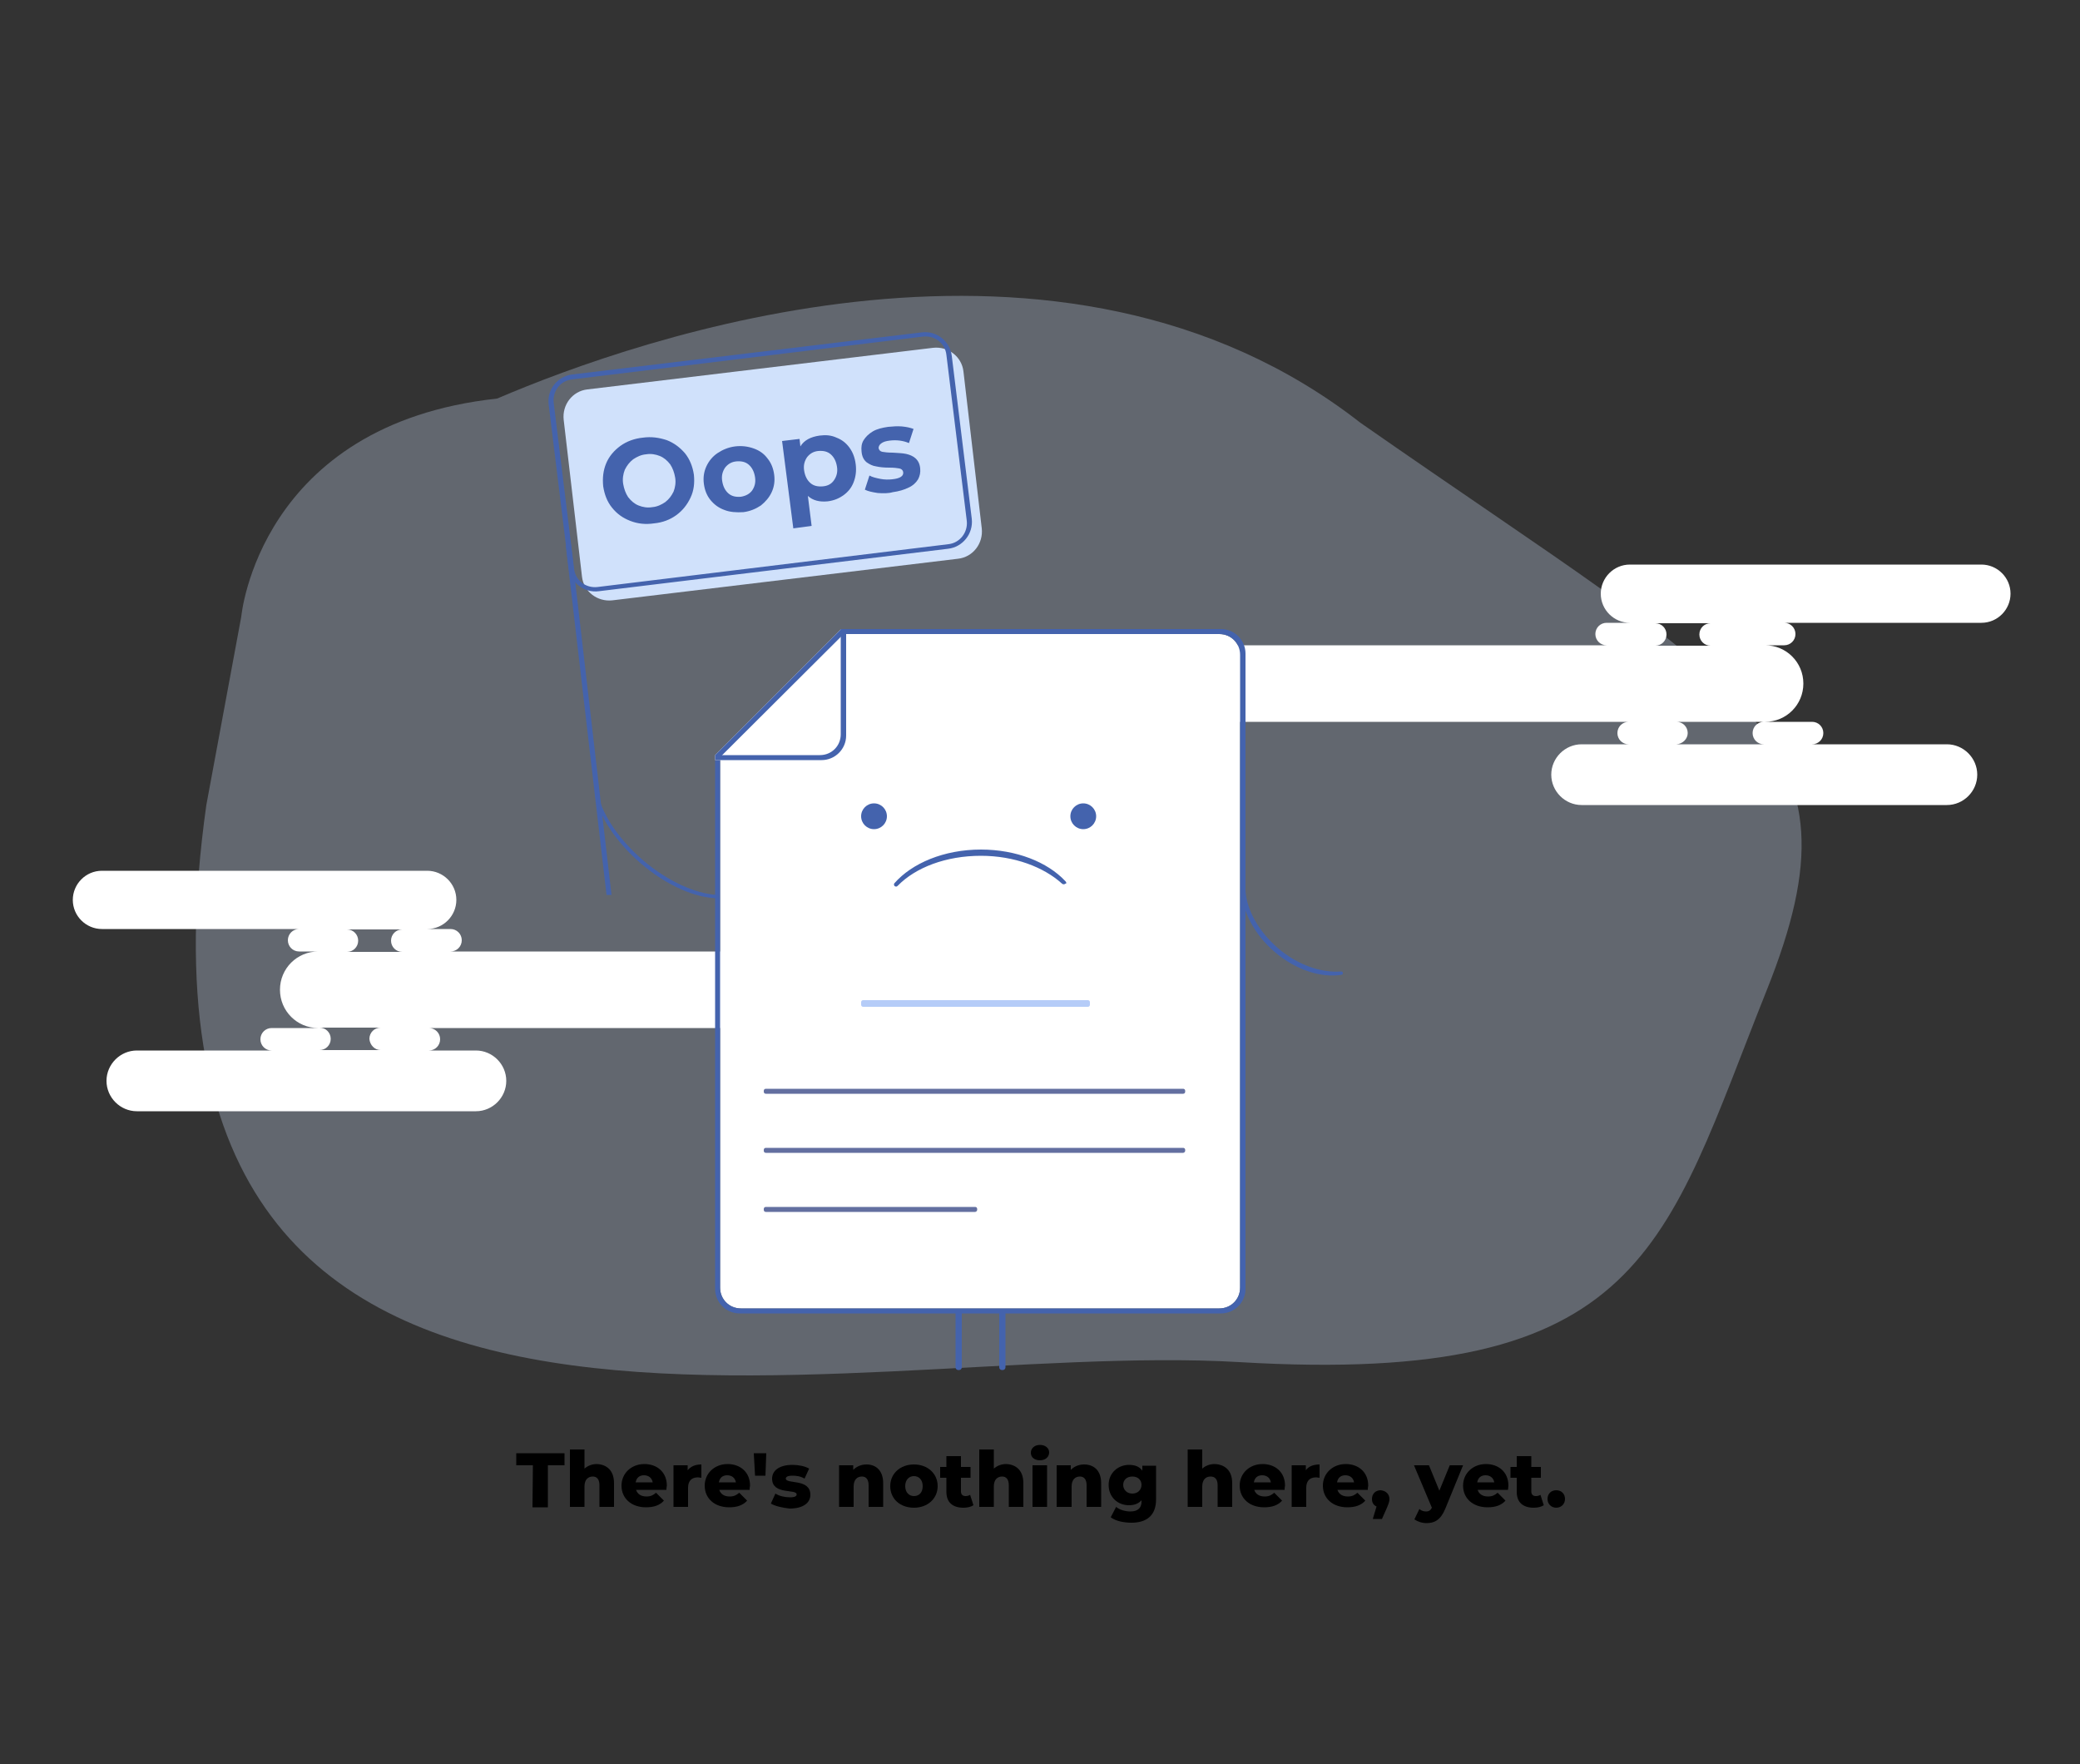 <?xml version="1.0" encoding="utf-8"?>
<!-- https://ufcwlocal1546.org/public/images/No_records_found.svg -->
<!-- Generator: Adobe Illustrator 22.0.1, SVG Export Plug-In . SVG Version: 6.00 Build 0)  -->
<svg version="1.1" id="OBJECTS" xmlns="http://www.w3.org/2000/svg" xmlns:xlink="http://www.w3.org/1999/xlink" x="0px" y="0px"
	 viewBox="0 0 500 424" style="enable-background:new 0 0 500 424;" xml:space="preserve">
<rect x="0" y="0" width="500" height="424" fill="#333333" stroke="none"/>
<style type="text/css">
	.st0{opacity:0.3;fill:#D0E1FB;enable-background:new    ;}
	.st1{fill:#FFFFFF;}
	.st2{fill:#D0E1FB;}
	.st3{fill:#636FA0;}
	.st4{fill:#B5CCF8;}
	.st5{fill:#4463AD;}
	.st6{enable-background:new    ;}
</style>
<g>
	<path class="st0" d="M58,148.2c0,0,4.2-46.2,61.5-52.4c34.1-14.6,135.6-50.3,207.5,5.8c93.6,65.3,122.3,74.9,97.7,136.4
		s-29.1,95.2-126.8,89.4s-274,48.2-248.3-133.9L58,148.2z"/>
	<path class="st1" d="M191.6,228.7h-83.3c1.5,0,2.7-1.2,2.7-2.7s-1.2-2.7-2.7-2.7h-5.6c3.9,0,7-3.2,7-7c0-3.9-3.2-7-7-7H24.5
		c-3.9,0-7,3.2-7,7c0,3.9,3.2,7,7,7h47.4c-1.5,0-2.7,1.2-2.7,2.7s1.2,2.7,2.7,2.7h4.6c-5.1,0-9.2,4.1-9.2,9.2s4.1,9.2,9.2,9.2H65.3
		c-1.5,0-2.7,1.2-2.7,2.7s1.2,2.7,2.7,2.7H32.9c-4,0-7.3,3.3-7.3,7.3s3.3,7.3,7.3,7.3h81.5c4,0,7.3-3.3,7.3-7.3s-3.3-7.3-7.3-7.3
		h-11.3c1.5,0,2.7-1.2,2.7-2.7s-1.2-2.7-2.7-2.7h88.5c5.1,0,9.2-4.1,9.2-9.2S196.7,228.7,191.6,228.7z M83.4,223.4h13.3
		c-1.5,0-2.7,1.2-2.7,2.7s1.2,2.7,2.7,2.7H83.4c1.5,0,2.7-1.2,2.7-2.7S84.9,223.4,83.4,223.4z M91.5,252.4H76.8
		c1.5,0,2.7-1.2,2.7-2.7s-1.2-2.7-2.7-2.7h14.7c-1.5,0-2.7,1.2-2.7,2.7C88.9,251.2,90.1,252.4,91.5,252.4z"/>
	<path class="st1" d="M281.3,164.3c0,5.1,4.1,9.2,9.2,9.2h101c-1.5,0-2.7,1.2-2.7,2.7s1.2,2.7,2.7,2.7h-11.3c-4,0-7.3,3.3-7.3,7.3
		s3.3,7.3,7.3,7.3H468c4,0,7.3-3.3,7.3-7.3s-3.3-7.3-7.3-7.3h-32.4c1.5,0,2.7-1.2,2.7-2.7s-1.2-2.7-2.7-2.7h-11.3
		c5.1,0,9.2-4.1,9.2-9.2c0-5.1-4.1-9.2-9.2-9.2h4.6c1.5,0,2.7-1.2,2.7-2.7s-1.2-2.7-2.7-2.7h47.4c3.9,0,7-3.2,7-7c0-3.9-3.2-7-7-7
		h-84.5c-3.9,0-7,3.2-7,7c0,3.9,3.2,7,7,7h-5.6c-1.5,0-2.7,1.2-2.7,2.7s1.2,2.7,2.7,2.7h-95.8C285.4,155.1,281.3,159.3,281.3,164.3z
		 M408.5,152.5c0,1.5,1.2,2.7,2.7,2.7h-13.3c1.5,0,2.7-1.2,2.7-2.7s-1.2-2.7-2.7-2.7h13.3C409.7,149.8,408.5,151,408.5,152.5z
		 M405.7,176.2c0-1.5-1.2-2.7-2.7-2.7h21c-1.5,0-2.7,1.2-2.7,2.7s1.2,2.7,2.7,2.7h-21C404.5,178.8,405.7,177.6,405.7,176.2z"/>
	<path class="st2" d="M230.3,134.3l-83.1,10c-3.6,0.4-6.9-2.1-7.3-5.7l-4.4-37.7c-0.4-3.6,2.1-6.9,5.7-7.3l83.1-10
		c3.6-0.4,6.9,2.1,7.3,5.7L236,127C236.4,130.6,233.9,133.9,230.3,134.3z"/>
	<g>
		<path class="st1" d="M203.4,152.4h89.7c2.8,0,5,2.2,5,5v152.1c0,2.8-2.2,5-5,5h-115c-2.8,0-5-2.2-5-5V182.7"/>
		<path class="st3" d="M284.4,262.9H184.1c-0.3,0-0.5-0.2-0.5-0.5v-0.2c0-0.3,0.2-0.5,0.5-0.5h100.3c0.3,0,0.5,0.2,0.5,0.5v0.2
			C284.9,262.7,284.7,262.9,284.4,262.9z"/>
		<path class="st3" d="M284.4,277.1H184.1c-0.3,0-0.5-0.2-0.5-0.5v-0.2c0-0.3,0.2-0.5,0.5-0.5h100.3c0.3,0,0.5,0.2,0.5,0.5v0.2
			C284.9,276.8,284.7,277.1,284.4,277.1z"/>
		<path class="st3" d="M234.4,291.3h-50.3c-0.3,0-0.5-0.2-0.5-0.5v-0.2c0-0.3,0.2-0.5,0.5-0.5h50.3c0.3,0,0.5,0.2,0.5,0.5v0.2
			C234.9,291,234.7,291.3,234.4,291.3z"/>
		<path class="st4" d="M261.5,242h-54c-0.3,0-0.5-0.2-0.5-0.5v-0.6c0-0.3,0.2-0.5,0.5-0.5h54c0.3,0,0.5,0.2,0.5,0.5v0.6
			C262,241.8,261.8,242,261.5,242z"/>
		<path class="st5" d="M256.1,211.8L256.1,211.8c-4.3-4.6-11.8-7.6-20.3-7.6c-8.9,0-16.6,3.3-20.8,8.1l0,0l0,0l0,0
			c-0.1,0.1-0.1,0.2-0.1,0.3c0,0.3,0.2,0.5,0.5,0.5c0.2,0,0.3-0.1,0.4-0.2l0,0c4.3-4.4,11.6-7.2,20-7.2c8,0,15.1,2.7,19.5,6.7l0,0
			c0.2,0.2,0.6,0.2,0.8,0C256.4,212.4,256.4,212.1,256.1,211.8z"/>
		<circle class="st5" cx="260.4" cy="196.2" r="3.1"/>
		<circle class="st5" cx="210.1" cy="196.2" r="3.1"/>
		<path class="st5" d="M171.9,182.7v127.1c0,3.2,2.6,5.9,5.9,5.9h115.7c3.2,0,5.9-2.6,5.9-5.9V157.1c0-3.2-2.6-5.9-5.9-5.9h-90.1
			v1.2h89.7c2.8,0,5,2.2,5,5v152.1c0,2.8-2.2,5-5,5h-115c-2.8,0-5-2.2-5-5V182.7H171.9z"/>
		<path class="st1" d="M171.9,181.5v1.2h25.6c3.2,0,5.9-2.6,5.9-5.9v-25.6h-1.2L171.9,181.5z"/>
		<path class="st5" d="M202.1,151.2v25.3c0,2.8-2.2,5-5,5h-25.2v1.2h25.6c3.2,0,5.9-2.6,5.9-5.9v-25.6H202.1z"/>
		<polygon class="st5" points="172.7,182.4 203.1,152.1 202.2,151.2 171.9,181.5 		"/>
	</g>
	<path class="st5" d="M230.6,329.3h-0.3c-0.3,0-0.6-0.3-0.6-0.6v-13.2c0-0.3,0.3-0.6,0.6-0.6h0.3c0.3,0,0.6,0.3,0.6,0.6v13.2
		C231.2,329,230.9,329.3,230.6,329.3z"/>
	<path class="st5" d="M241.1,329.3h-0.3c-0.3,0-0.6-0.3-0.6-0.6v-13.2c0-0.3,0.3-0.6,0.6-0.6h0.3c0.3,0,0.6,0.3,0.6,0.6v13.2
		C241.7,329,241.4,329.3,241.1,329.3z"/>
	<path class="st5" d="M298.5,214.3L298.5,214.3c0.2,4.8,3,10.3,7.9,14.5c5.1,4.4,11.3,6.3,16.1,5.5l0,0l0,0l0,0
		c0.1,0,0.2-0.1,0.2-0.1c0.2-0.2,0.1-0.4,0-0.6c-0.1-0.1-0.2-0.1-0.3-0.1l0,0c-4.7,0.4-10.4-1.5-15.2-5.6c-4.6-4-7.4-9-7.8-13.6l0,0
		c0-0.2-0.2-0.4-0.5-0.4C298.6,213.8,298.5,214,298.5,214.3z"/>
	<path class="st5" d="M143,190.9L143,190.9c0.9,5.1,4.9,11.3,11,16.6c6.4,5.5,13.4,8.4,18.6,8.4l0,0l0,0l0,0c0.1,0,0.2,0,0.2-0.1
		c0.1-0.2,0.1-0.4-0.1-0.6c-0.1-0.1-0.3-0.2-0.4-0.1l0,0c-5.1-0.3-11.7-3.2-17.7-8.3c-5.7-4.9-9.6-10.7-10.8-15.6l0,0
		c-0.1-0.3-0.3-0.5-0.6-0.5S143,190.6,143,190.9z"/>
	<path class="st5" d="M233.6,124.7l-4.8-39.1c-0.4-3.6-3.7-6.2-7.3-5.7L137.6,90c-3.6,0.4-6.2,3.7-5.7,7.3l4.8,39.1
		c0.4,3.6,3.7,6.2,7.3,5.7l83.9-10.2C231.4,131.5,234,128.3,233.6,124.7z M228,130.8l-84.4,10.3c-2.8,0.3-5.3-1.6-5.6-4.4l-4.9-39.9
		c-0.3-2.8,1.6-5.3,4.4-5.6l84.4-10.3c2.8-0.3,5.3,1.6,5.6,4.4l4.9,39.9C232.7,128,230.7,130.5,228,130.8z"/>
	<polygon class="st5" points="136,131.1 145.8,215.1 147,215.1 137.2,130.6 	"/>
</g>
<g class="st6">
	<path class="st5" d="M151.5,125.2c-1.8-0.7-3.2-1.7-4.4-3.2s-1.8-3.2-2.1-5.1c-0.2-2,0-3.8,0.7-5.5s1.9-3.1,3.4-4.2
		c1.5-1.1,3.4-1.8,5.4-2c2.1-0.3,4,0,5.8,0.6c1.8,0.7,3.2,1.8,4.4,3.2c1.1,1.4,1.8,3.1,2.1,5.1c0.2,2,0,3.8-0.8,5.5
		s-1.9,3.1-3.4,4.2c-1.5,1.1-3.3,1.8-5.4,2C155.2,126.1,153.3,125.9,151.5,125.2z M159.9,120.7c0.9-0.7,1.5-1.5,2-2.5
		c0.4-1,0.6-2.2,0.4-3.4c-0.2-1.2-0.6-2.3-1.2-3.2c-0.7-0.9-1.5-1.6-2.5-2s-2.1-0.6-3.3-0.4c-1.2,0.1-2.2,0.6-3.1,1.2
		c-0.9,0.7-1.5,1.5-2,2.5c-0.4,1-0.6,2.2-0.4,3.4c0.2,1.2,0.6,2.3,1.2,3.2c0.7,0.9,1.5,1.6,2.5,2s2.1,0.6,3.3,0.4
		C158,121.8,159,121.3,159.9,120.7z"/>
	<path class="st5" d="M174.2,122.6c-1.4-0.5-2.5-1.3-3.4-2.4c-0.9-1.1-1.4-2.4-1.6-3.9c-0.2-1.5,0-2.9,0.6-4.2s1.5-2.4,2.7-3.2
		s2.6-1.4,4.2-1.6c1.6-0.2,3.1,0,4.5,0.5s2.5,1.3,3.3,2.4c0.9,1.1,1.4,2.4,1.6,3.9c0.2,1.5,0,2.9-0.6,4.2s-1.5,2.3-2.6,3.2
		c-1.2,0.8-2.6,1.4-4.2,1.6C177,123.2,175.5,123.1,174.2,122.6z M180.8,117.9c0.6-0.9,0.9-1.9,0.7-3.2s-0.7-2.3-1.5-3
		s-1.8-0.9-3-0.8c-1.1,0.1-2,0.6-2.7,1.5c-0.6,0.9-0.9,1.9-0.7,3.2s0.7,2.3,1.5,3s1.8,0.9,3,0.8
		C179.3,119.2,180.2,118.7,180.8,117.9z"/>
	<path class="st5" d="M201.1,105.2c1.3,0.5,2.3,1.3,3.1,2.4c0.8,1.1,1.3,2.4,1.5,4s0,3-0.5,4.3s-1.3,2.3-2.4,3.1
		c-1.1,0.8-2.3,1.3-3.8,1.5c-2,0.2-3.6-0.2-4.8-1.3l0.9,7.2l-4.4,0.6l-2.7-21l4.2-0.5l0.2,1.8c0.9-1.5,2.5-2.3,4.6-2.6
		C198.5,104.5,199.8,104.6,201.1,105.2z M200.5,115.4c0.6-0.9,0.9-1.9,0.7-3.2s-0.7-2.3-1.5-3s-1.8-0.9-3-0.8
		c-1.1,0.1-2,0.6-2.7,1.5c-0.6,0.9-0.9,1.9-0.7,3.2s0.7,2.3,1.5,3s1.8,0.9,3,0.8S199.9,116.3,200.5,115.4z"/>
	<path class="st5" d="M211,118.5c-1.3-0.2-2.3-0.4-3.1-0.8l1.1-3.4c0.7,0.4,1.6,0.6,2.6,0.8s2,0.2,2.9,0.1c1.9-0.2,2.8-0.8,2.6-1.8
		c-0.1-0.4-0.4-0.7-0.9-0.8s-1.3-0.2-2.4-0.2c-1.3,0-2.3-0.1-3.2-0.3c-0.8-0.1-1.6-0.5-2.3-1c-0.7-0.6-1.1-1.4-1.2-2.6
		c-0.1-1,0-1.9,0.5-2.7s1.2-1.5,2.2-2.1s2.3-0.9,3.7-1.1c1.1-0.1,2.2-0.2,3.3-0.1c1.1,0.1,2,0.3,2.8,0.6l-1.1,3.4
		c-1.4-0.6-3-0.8-4.6-0.6c-0.9,0.1-1.6,0.3-2.1,0.7c-0.4,0.3-0.6,0.7-0.6,1.1c0.1,0.5,0.4,0.8,0.9,0.9c0.5,0.1,1.4,0.2,2.5,0.2
		c1.3,0.1,2.3,0.1,3.2,0.3s1.6,0.5,2.2,1c0.7,0.6,1.1,1.4,1.2,2.5c0.1,1-0.1,1.8-0.5,2.6c-0.5,0.8-1.2,1.5-2.3,2
		c-1,0.5-2.3,0.9-3.8,1.1C213.6,118.6,212.3,118.6,211,118.5z"/>
</g>
<g class="st6">
	<path d="M128.1,352.2h-4v-2.9h11.6v2.9h-4v10.1H128L128.1,352.2L128.1,352.2z"/>
	<path d="M147.6,356.5v5.7h-3.5V357c0-1.4-0.6-2.1-1.6-2.1c-1.1,0-2,0.7-2,2.4v4.9H137v-13.8h3.5v4.6c0.8-0.7,1.8-1.1,3-1.1
		C145.8,352,147.6,353.4,147.6,356.5z"/>
	<path d="M160.2,358.1h-7.3c0.3,1,1.2,1.6,2.5,1.6c1,0,1.6-0.3,2.3-0.9l1.9,1.9c-1,1.1-2.4,1.6-4.3,1.6c-3.6,0-5.9-2.2-5.9-5.2
		s2.4-5.2,5.5-5.2c3,0,5.4,1.9,5.4,5.2C160.2,357.5,160.2,357.8,160.2,358.1z M152.8,356.3h4.1c-0.2-1.1-1-1.7-2.1-1.7
		S153,355.2,152.8,356.3z"/>
	<path d="M168.6,352v3.2c-0.3,0-0.5-0.1-0.8-0.1c-1.4,0-2.4,0.7-2.4,2.5v4.6h-3.5v-10h3.4v1.2C166,352.5,167.1,352,168.6,352z"/>
	<path d="M180.2,358.1h-7.3c0.3,1,1.2,1.6,2.5,1.6c1,0,1.6-0.3,2.3-0.9l1.9,1.9c-1,1.1-2.4,1.6-4.3,1.6c-3.6,0-5.9-2.2-5.9-5.2
		s2.4-5.2,5.5-5.2c3,0,5.4,1.9,5.4,5.2C180.2,357.5,180.2,357.8,180.2,358.1z M172.8,356.3h4.1c-0.2-1.1-1-1.7-2.1-1.7
		S173,355.2,172.8,356.3z"/>
	<path d="M181.2,349.3h3l-0.2,5.4h-2.5L181.2,349.3z"/>
	<path d="M185.3,361.4l1.1-2.4c0.9,0.6,2.3,0.9,3.5,0.9s1.6-0.3,1.6-0.7c0-1.4-5.9,0.2-5.9-3.8c0-1.9,1.7-3.3,4.9-3.3
		c1.4,0,3,0.3,4,0.9l-1.1,2.4c-1-0.6-2-0.7-2.9-0.7c-1.2,0-1.6,0.3-1.6,0.7c0,1.4,5.9-0.1,5.9,3.9c0,1.9-1.7,3.3-5,3.3
		C188,362.4,186.3,362,185.3,361.4z"/>
	<path d="M212.3,356.5v5.7h-3.5V357c0-1.4-0.6-2.1-1.6-2.1c-1.1,0-2,0.7-2,2.4v4.9h-3.5v-10h3.4v1.1c0.8-0.8,1.9-1.3,3.2-1.3
		C210.5,352,212.3,353.4,212.3,356.5z"/>
	<path d="M214,357.2c0-3,2.4-5.2,5.7-5.2s5.7,2.2,5.7,5.2s-2.4,5.2-5.7,5.2C216.4,362.4,214,360.3,214,357.2z M221.8,357.2
		c0-1.5-0.9-2.4-2.1-2.4c-1.2,0-2.1,0.9-2.1,2.4s0.9,2.4,2.1,2.4C220.9,359.6,221.8,358.8,221.8,357.2z"/>
	<path d="M234,361.8c-0.6,0.4-1.5,0.6-2.4,0.6c-2.6,0-4.1-1.3-4.1-3.8v-3.4H226v-2.6h1.5V350h3.5v2.6h2.3v2.6H231v3.3
		c0,0.7,0.4,1.1,1.1,1.1c0.4,0,0.8-0.1,1.1-0.3L234,361.8z"/>
	<path d="M246,356.5v5.7h-3.5V357c0-1.4-0.6-2.1-1.6-2.1c-1.1,0-2,0.7-2,2.4v4.9h-3.5v-13.8h3.5v4.6c0.8-0.7,1.8-1.1,3-1.1
		C244.2,352,246,353.4,246,356.5z"/>
	<path d="M247.8,349.2c0-1.1,0.9-1.9,2.2-1.9s2.2,0.8,2.2,1.8c0,1.1-0.9,1.9-2.2,1.9S247.8,350.3,247.8,349.2z M248.2,352.2h3.5v10
		h-3.5V352.2z"/>
	<path d="M264.7,356.5v5.7h-3.5V357c0-1.4-0.6-2.1-1.6-2.1c-1.1,0-2,0.7-2,2.4v4.9H254v-10h3.4v1.1c0.8-0.8,1.9-1.3,3.2-1.3
		C262.9,352,264.7,353.4,264.7,356.5z"/>
	<path d="M277.9,352.2v8.2c0,3.8-2.2,5.6-5.9,5.6c-1.9,0-3.8-0.4-5-1.3l1.3-2.5c0.8,0.7,2.2,1.1,3.4,1.1c1.9,0,2.7-0.9,2.7-2.4v-0.3
		c-0.7,0.8-1.7,1.2-3,1.2c-2.7,0-4.9-1.9-4.9-4.9c0-2.9,2.3-4.8,4.9-4.8c1.4,0,2.5,0.4,3.2,1.4v-1.2h3.3V352.2z M274.4,356.9
		c0-1.2-0.9-2-2.2-2s-2.2,0.8-2.2,2s0.9,2.1,2.2,2.1S274.4,358.1,274.4,356.9z"/>
	<path d="M296.2,356.5v5.7h-3.5V357c0-1.4-0.6-2.1-1.7-2.1s-2,0.7-2,2.4v4.9h-3.5v-13.8h3.5v4.6c0.8-0.7,1.8-1.1,3-1.1
		C294.4,352,296.2,353.4,296.2,356.5z"/>
	<path d="M308.8,358.1h-7.3c0.3,1,1.2,1.6,2.5,1.6c1,0,1.6-0.3,2.3-0.9l1.9,1.9c-1,1.1-2.4,1.6-4.3,1.6c-3.6,0-5.9-2.2-5.9-5.2
		s2.4-5.2,5.5-5.2c3,0,5.4,1.9,5.4,5.2C308.8,357.5,308.8,357.8,308.8,358.1z M301.4,356.3h4.1c-0.2-1.1-1-1.7-2.1-1.7
		S301.6,355.2,301.4,356.3z"/>
	<path d="M317.2,352v3.2c-0.3,0-0.5-0.1-0.8-0.1c-1.4,0-2.4,0.7-2.4,2.5v4.6h-3.5v-10h3.4v1.2C314.5,352.5,315.7,352,317.2,352z"/>
	<path d="M328.8,358.1h-7.3c0.3,1,1.2,1.6,2.5,1.6c1,0,1.6-0.3,2.3-0.9l1.9,1.9c-1,1.1-2.4,1.6-4.3,1.6c-3.6,0-5.9-2.2-5.9-5.2
		s2.4-5.2,5.5-5.2c3,0,5.4,1.9,5.4,5.2C328.8,357.5,328.8,357.8,328.8,358.1z M321.4,356.3h4.1c-0.2-1.1-1-1.7-2.1-1.7
		S321.6,355.2,321.4,356.3z"/>
	<path d="M334,360.3c0,0.5-0.1,0.9-0.6,2.1l-1.2,2.7H330l0.9-3c-0.7-0.3-1.1-0.9-1.1-1.8c0-1.3,0.9-2.1,2.1-2.1
		C333.1,358.3,334,359.1,334,360.3z"/>
	<path d="M351.7,352.2l-4.3,10.5c-1.1,2.6-2.5,3.4-4.5,3.4c-1.1,0-2.2-0.4-2.9-0.9l1.2-2.5c0.4,0.4,1,0.6,1.6,0.6
		c0.7,0,1.1-0.3,1.4-0.9l-4.3-10.2h3.6l2.5,6.1l2.5-6.1H351.7z"/>
	<path d="M362.5,358.1h-7.3c0.3,1,1.2,1.6,2.5,1.6c1,0,1.6-0.3,2.3-0.9l1.9,1.9c-1,1.1-2.4,1.6-4.3,1.6c-3.6,0-5.9-2.2-5.9-5.2
		s2.4-5.2,5.5-5.2c3,0,5.4,1.9,5.4,5.2C362.6,357.5,362.5,357.8,362.5,358.1z M355.1,356.3h4.1c-0.2-1.1-1-1.7-2.1-1.7
		S355.3,355.2,355.1,356.3z"/>
	<path d="M371.1,361.8c-0.6,0.4-1.5,0.6-2.4,0.6c-2.6,0-4.1-1.3-4.1-3.8v-3.4h-1.5v-2.6h1.5V350h3.5v2.6h2.3v2.6h-2.3v3.3
		c0,0.7,0.4,1.1,1.1,1.1c0.4,0,0.8-0.1,1.1-0.3L371.1,361.8z"/>
	<path d="M372,360.3c0-1.3,0.9-2.1,2.1-2.1s2.1,0.8,2.1,2.1c0,1.2-0.9,2.1-2.1,2.1C373,362.4,372,361.6,372,360.3z"/>
</g>
</svg>
